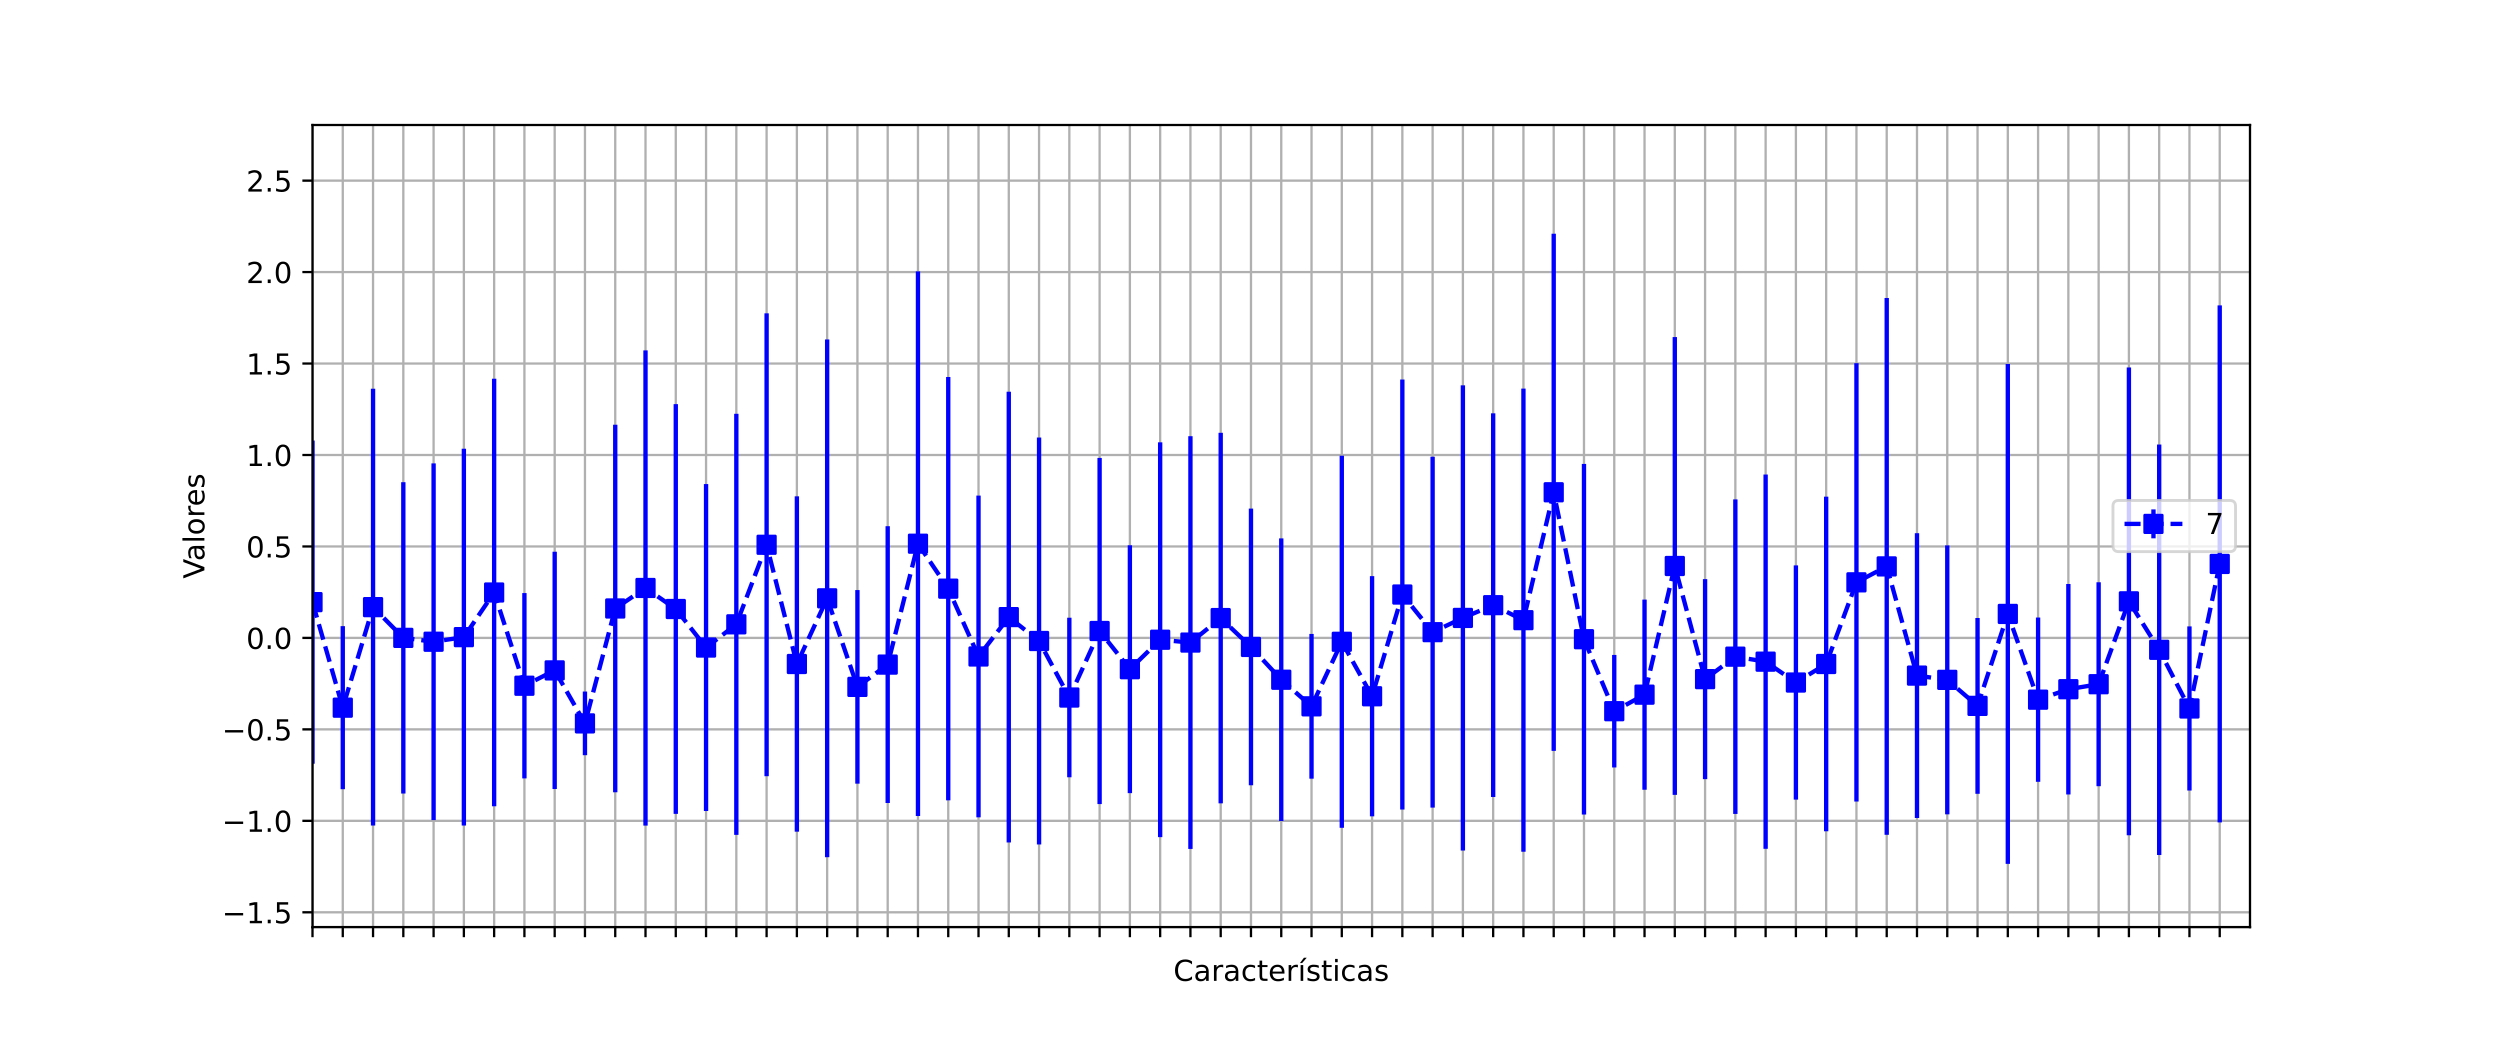 <?xml version="1.0" encoding="utf-8" standalone="no"?>
<!DOCTYPE svg PUBLIC "-//W3C//DTD SVG 1.1//EN"
  "http://www.w3.org/Graphics/SVG/1.1/DTD/svg11.dtd">
<!-- Created with matplotlib (https://matplotlib.org/) -->
<svg height="360pt" version="1.1" viewBox="0 0 864 360" width="864pt" xmlns="http://www.w3.org/2000/svg" xmlns:xlink="http://www.w3.org/1999/xlink">
 <defs>
  <style type="text/css">*{stroke-linecap:butt;stroke-linejoin:round;}</style>
 </defs>
 <g id="figure_1">
  <g id="patch_1">
   <path d="M 0 360 
L 864 360 
L 864 0 
L 0 0 
z
" style="fill:#ffffff;"/>
  </g>
  <g id="axes_1">
   <g id="patch_2">
    <path d="M 108 320.4 
L 777.6 320.4 
L 777.6 43.2 
L 108 43.2 
z
" style="fill:#ffffff;"/>
   </g>
   <g id="matplotlib.axis_1">
    <g id="xtick_1">
     <g id="line2d_1">
      <path clip-path="url(#p0adcf95b8e)" d="M 108 320.4 
L 108 43.2 
" style="fill:none;stroke:#b0b0b0;stroke-linecap:square;stroke-width:0.8;"/>
     </g>
     <g id="line2d_2">
      <defs>
       <path d="M 0 0 
L 0 3.5 
" id="mc619813872" style="stroke:#000000;stroke-width:0.8;"/>
      </defs>
      <g>
       <use style="stroke:#000000;stroke-width:0.8;" x="108" xlink:href="#mc619813872" y="320.4"/>
      </g>
     </g>
    </g>
    <g id="xtick_2">
     <g id="line2d_3">
      <path clip-path="url(#p0adcf95b8e)" d="M 118.463 320.4 
L 118.463 43.2 
" style="fill:none;stroke:#b0b0b0;stroke-linecap:square;stroke-width:0.8;"/>
     </g>
     <g id="line2d_4">
      <g>
       <use style="stroke:#000000;stroke-width:0.8;" x="118.463" xlink:href="#mc619813872" y="320.4"/>
      </g>
     </g>
    </g>
    <g id="xtick_3">
     <g id="line2d_5">
      <path clip-path="url(#p0adcf95b8e)" d="M 128.925 320.4 
L 128.925 43.2 
" style="fill:none;stroke:#b0b0b0;stroke-linecap:square;stroke-width:0.8;"/>
     </g>
     <g id="line2d_6">
      <g>
       <use style="stroke:#000000;stroke-width:0.8;" x="128.925" xlink:href="#mc619813872" y="320.4"/>
      </g>
     </g>
    </g>
    <g id="xtick_4">
     <g id="line2d_7">
      <path clip-path="url(#p0adcf95b8e)" d="M 139.387 320.4 
L 139.387 43.2 
" style="fill:none;stroke:#b0b0b0;stroke-linecap:square;stroke-width:0.8;"/>
     </g>
     <g id="line2d_8">
      <g>
       <use style="stroke:#000000;stroke-width:0.8;" x="139.387" xlink:href="#mc619813872" y="320.4"/>
      </g>
     </g>
    </g>
    <g id="xtick_5">
     <g id="line2d_9">
      <path clip-path="url(#p0adcf95b8e)" d="M 149.85 320.4 
L 149.85 43.2 
" style="fill:none;stroke:#b0b0b0;stroke-linecap:square;stroke-width:0.8;"/>
     </g>
     <g id="line2d_10">
      <g>
       <use style="stroke:#000000;stroke-width:0.8;" x="149.85" xlink:href="#mc619813872" y="320.4"/>
      </g>
     </g>
    </g>
    <g id="xtick_6">
     <g id="line2d_11">
      <path clip-path="url(#p0adcf95b8e)" d="M 160.312 320.4 
L 160.312 43.2 
" style="fill:none;stroke:#b0b0b0;stroke-linecap:square;stroke-width:0.8;"/>
     </g>
     <g id="line2d_12">
      <g>
       <use style="stroke:#000000;stroke-width:0.8;" x="160.312" xlink:href="#mc619813872" y="320.4"/>
      </g>
     </g>
    </g>
    <g id="xtick_7">
     <g id="line2d_13">
      <path clip-path="url(#p0adcf95b8e)" d="M 170.775 320.4 
L 170.775 43.2 
" style="fill:none;stroke:#b0b0b0;stroke-linecap:square;stroke-width:0.8;"/>
     </g>
     <g id="line2d_14">
      <g>
       <use style="stroke:#000000;stroke-width:0.8;" x="170.775" xlink:href="#mc619813872" y="320.4"/>
      </g>
     </g>
    </g>
    <g id="xtick_8">
     <g id="line2d_15">
      <path clip-path="url(#p0adcf95b8e)" d="M 181.238 320.4 
L 181.238 43.2 
" style="fill:none;stroke:#b0b0b0;stroke-linecap:square;stroke-width:0.8;"/>
     </g>
     <g id="line2d_16">
      <g>
       <use style="stroke:#000000;stroke-width:0.8;" x="181.238" xlink:href="#mc619813872" y="320.4"/>
      </g>
     </g>
    </g>
    <g id="xtick_9">
     <g id="line2d_17">
      <path clip-path="url(#p0adcf95b8e)" d="M 191.7 320.4 
L 191.7 43.2 
" style="fill:none;stroke:#b0b0b0;stroke-linecap:square;stroke-width:0.8;"/>
     </g>
     <g id="line2d_18">
      <g>
       <use style="stroke:#000000;stroke-width:0.8;" x="191.7" xlink:href="#mc619813872" y="320.4"/>
      </g>
     </g>
    </g>
    <g id="xtick_10">
     <g id="line2d_19">
      <path clip-path="url(#p0adcf95b8e)" d="M 202.162 320.4 
L 202.162 43.2 
" style="fill:none;stroke:#b0b0b0;stroke-linecap:square;stroke-width:0.8;"/>
     </g>
     <g id="line2d_20">
      <g>
       <use style="stroke:#000000;stroke-width:0.8;" x="202.162" xlink:href="#mc619813872" y="320.4"/>
      </g>
     </g>
    </g>
    <g id="xtick_11">
     <g id="line2d_21">
      <path clip-path="url(#p0adcf95b8e)" d="M 212.625 320.4 
L 212.625 43.2 
" style="fill:none;stroke:#b0b0b0;stroke-linecap:square;stroke-width:0.8;"/>
     </g>
     <g id="line2d_22">
      <g>
       <use style="stroke:#000000;stroke-width:0.8;" x="212.625" xlink:href="#mc619813872" y="320.4"/>
      </g>
     </g>
    </g>
    <g id="xtick_12">
     <g id="line2d_23">
      <path clip-path="url(#p0adcf95b8e)" d="M 223.088 320.4 
L 223.088 43.2 
" style="fill:none;stroke:#b0b0b0;stroke-linecap:square;stroke-width:0.8;"/>
     </g>
     <g id="line2d_24">
      <g>
       <use style="stroke:#000000;stroke-width:0.8;" x="223.088" xlink:href="#mc619813872" y="320.4"/>
      </g>
     </g>
    </g>
    <g id="xtick_13">
     <g id="line2d_25">
      <path clip-path="url(#p0adcf95b8e)" d="M 233.55 320.4 
L 233.55 43.2 
" style="fill:none;stroke:#b0b0b0;stroke-linecap:square;stroke-width:0.8;"/>
     </g>
     <g id="line2d_26">
      <g>
       <use style="stroke:#000000;stroke-width:0.8;" x="233.55" xlink:href="#mc619813872" y="320.4"/>
      </g>
     </g>
    </g>
    <g id="xtick_14">
     <g id="line2d_27">
      <path clip-path="url(#p0adcf95b8e)" d="M 244.012 320.4 
L 244.012 43.2 
" style="fill:none;stroke:#b0b0b0;stroke-linecap:square;stroke-width:0.8;"/>
     </g>
     <g id="line2d_28">
      <g>
       <use style="stroke:#000000;stroke-width:0.8;" x="244.012" xlink:href="#mc619813872" y="320.4"/>
      </g>
     </g>
    </g>
    <g id="xtick_15">
     <g id="line2d_29">
      <path clip-path="url(#p0adcf95b8e)" d="M 254.475 320.4 
L 254.475 43.2 
" style="fill:none;stroke:#b0b0b0;stroke-linecap:square;stroke-width:0.8;"/>
     </g>
     <g id="line2d_30">
      <g>
       <use style="stroke:#000000;stroke-width:0.8;" x="254.475" xlink:href="#mc619813872" y="320.4"/>
      </g>
     </g>
    </g>
    <g id="xtick_16">
     <g id="line2d_31">
      <path clip-path="url(#p0adcf95b8e)" d="M 264.938 320.4 
L 264.938 43.2 
" style="fill:none;stroke:#b0b0b0;stroke-linecap:square;stroke-width:0.8;"/>
     </g>
     <g id="line2d_32">
      <g>
       <use style="stroke:#000000;stroke-width:0.8;" x="264.938" xlink:href="#mc619813872" y="320.4"/>
      </g>
     </g>
    </g>
    <g id="xtick_17">
     <g id="line2d_33">
      <path clip-path="url(#p0adcf95b8e)" d="M 275.4 320.4 
L 275.4 43.2 
" style="fill:none;stroke:#b0b0b0;stroke-linecap:square;stroke-width:0.8;"/>
     </g>
     <g id="line2d_34">
      <g>
       <use style="stroke:#000000;stroke-width:0.8;" x="275.4" xlink:href="#mc619813872" y="320.4"/>
      </g>
     </g>
    </g>
    <g id="xtick_18">
     <g id="line2d_35">
      <path clip-path="url(#p0adcf95b8e)" d="M 285.863 320.4 
L 285.863 43.2 
" style="fill:none;stroke:#b0b0b0;stroke-linecap:square;stroke-width:0.8;"/>
     </g>
     <g id="line2d_36">
      <g>
       <use style="stroke:#000000;stroke-width:0.8;" x="285.863" xlink:href="#mc619813872" y="320.4"/>
      </g>
     </g>
    </g>
    <g id="xtick_19">
     <g id="line2d_37">
      <path clip-path="url(#p0adcf95b8e)" d="M 296.325 320.4 
L 296.325 43.2 
" style="fill:none;stroke:#b0b0b0;stroke-linecap:square;stroke-width:0.8;"/>
     </g>
     <g id="line2d_38">
      <g>
       <use style="stroke:#000000;stroke-width:0.8;" x="296.325" xlink:href="#mc619813872" y="320.4"/>
      </g>
     </g>
    </g>
    <g id="xtick_20">
     <g id="line2d_39">
      <path clip-path="url(#p0adcf95b8e)" d="M 306.788 320.4 
L 306.788 43.2 
" style="fill:none;stroke:#b0b0b0;stroke-linecap:square;stroke-width:0.8;"/>
     </g>
     <g id="line2d_40">
      <g>
       <use style="stroke:#000000;stroke-width:0.8;" x="306.788" xlink:href="#mc619813872" y="320.4"/>
      </g>
     </g>
    </g>
    <g id="xtick_21">
     <g id="line2d_41">
      <path clip-path="url(#p0adcf95b8e)" d="M 317.25 320.4 
L 317.25 43.2 
" style="fill:none;stroke:#b0b0b0;stroke-linecap:square;stroke-width:0.8;"/>
     </g>
     <g id="line2d_42">
      <g>
       <use style="stroke:#000000;stroke-width:0.8;" x="317.25" xlink:href="#mc619813872" y="320.4"/>
      </g>
     </g>
    </g>
    <g id="xtick_22">
     <g id="line2d_43">
      <path clip-path="url(#p0adcf95b8e)" d="M 327.712 320.4 
L 327.712 43.2 
" style="fill:none;stroke:#b0b0b0;stroke-linecap:square;stroke-width:0.8;"/>
     </g>
     <g id="line2d_44">
      <g>
       <use style="stroke:#000000;stroke-width:0.8;" x="327.712" xlink:href="#mc619813872" y="320.4"/>
      </g>
     </g>
    </g>
    <g id="xtick_23">
     <g id="line2d_45">
      <path clip-path="url(#p0adcf95b8e)" d="M 338.175 320.4 
L 338.175 43.2 
" style="fill:none;stroke:#b0b0b0;stroke-linecap:square;stroke-width:0.8;"/>
     </g>
     <g id="line2d_46">
      <g>
       <use style="stroke:#000000;stroke-width:0.8;" x="338.175" xlink:href="#mc619813872" y="320.4"/>
      </g>
     </g>
    </g>
    <g id="xtick_24">
     <g id="line2d_47">
      <path clip-path="url(#p0adcf95b8e)" d="M 348.637 320.4 
L 348.637 43.2 
" style="fill:none;stroke:#b0b0b0;stroke-linecap:square;stroke-width:0.8;"/>
     </g>
     <g id="line2d_48">
      <g>
       <use style="stroke:#000000;stroke-width:0.8;" x="348.637" xlink:href="#mc619813872" y="320.4"/>
      </g>
     </g>
    </g>
    <g id="xtick_25">
     <g id="line2d_49">
      <path clip-path="url(#p0adcf95b8e)" d="M 359.1 320.4 
L 359.1 43.2 
" style="fill:none;stroke:#b0b0b0;stroke-linecap:square;stroke-width:0.8;"/>
     </g>
     <g id="line2d_50">
      <g>
       <use style="stroke:#000000;stroke-width:0.8;" x="359.1" xlink:href="#mc619813872" y="320.4"/>
      </g>
     </g>
    </g>
    <g id="xtick_26">
     <g id="line2d_51">
      <path clip-path="url(#p0adcf95b8e)" d="M 369.562 320.4 
L 369.562 43.2 
" style="fill:none;stroke:#b0b0b0;stroke-linecap:square;stroke-width:0.8;"/>
     </g>
     <g id="line2d_52">
      <g>
       <use style="stroke:#000000;stroke-width:0.8;" x="369.562" xlink:href="#mc619813872" y="320.4"/>
      </g>
     </g>
    </g>
    <g id="xtick_27">
     <g id="line2d_53">
      <path clip-path="url(#p0adcf95b8e)" d="M 380.025 320.4 
L 380.025 43.2 
" style="fill:none;stroke:#b0b0b0;stroke-linecap:square;stroke-width:0.8;"/>
     </g>
     <g id="line2d_54">
      <g>
       <use style="stroke:#000000;stroke-width:0.8;" x="380.025" xlink:href="#mc619813872" y="320.4"/>
      </g>
     </g>
    </g>
    <g id="xtick_28">
     <g id="line2d_55">
      <path clip-path="url(#p0adcf95b8e)" d="M 390.488 320.4 
L 390.488 43.2 
" style="fill:none;stroke:#b0b0b0;stroke-linecap:square;stroke-width:0.8;"/>
     </g>
     <g id="line2d_56">
      <g>
       <use style="stroke:#000000;stroke-width:0.8;" x="390.488" xlink:href="#mc619813872" y="320.4"/>
      </g>
     </g>
    </g>
    <g id="xtick_29">
     <g id="line2d_57">
      <path clip-path="url(#p0adcf95b8e)" d="M 400.95 320.4 
L 400.95 43.2 
" style="fill:none;stroke:#b0b0b0;stroke-linecap:square;stroke-width:0.8;"/>
     </g>
     <g id="line2d_58">
      <g>
       <use style="stroke:#000000;stroke-width:0.8;" x="400.95" xlink:href="#mc619813872" y="320.4"/>
      </g>
     </g>
    </g>
    <g id="xtick_30">
     <g id="line2d_59">
      <path clip-path="url(#p0adcf95b8e)" d="M 411.413 320.4 
L 411.413 43.2 
" style="fill:none;stroke:#b0b0b0;stroke-linecap:square;stroke-width:0.8;"/>
     </g>
     <g id="line2d_60">
      <g>
       <use style="stroke:#000000;stroke-width:0.8;" x="411.413" xlink:href="#mc619813872" y="320.4"/>
      </g>
     </g>
    </g>
    <g id="xtick_31">
     <g id="line2d_61">
      <path clip-path="url(#p0adcf95b8e)" d="M 421.875 320.4 
L 421.875 43.2 
" style="fill:none;stroke:#b0b0b0;stroke-linecap:square;stroke-width:0.8;"/>
     </g>
     <g id="line2d_62">
      <g>
       <use style="stroke:#000000;stroke-width:0.8;" x="421.875" xlink:href="#mc619813872" y="320.4"/>
      </g>
     </g>
    </g>
    <g id="xtick_32">
     <g id="line2d_63">
      <path clip-path="url(#p0adcf95b8e)" d="M 432.337 320.4 
L 432.337 43.2 
" style="fill:none;stroke:#b0b0b0;stroke-linecap:square;stroke-width:0.8;"/>
     </g>
     <g id="line2d_64">
      <g>
       <use style="stroke:#000000;stroke-width:0.8;" x="432.337" xlink:href="#mc619813872" y="320.4"/>
      </g>
     </g>
    </g>
    <g id="xtick_33">
     <g id="line2d_65">
      <path clip-path="url(#p0adcf95b8e)" d="M 442.8 320.4 
L 442.8 43.2 
" style="fill:none;stroke:#b0b0b0;stroke-linecap:square;stroke-width:0.8;"/>
     </g>
     <g id="line2d_66">
      <g>
       <use style="stroke:#000000;stroke-width:0.8;" x="442.8" xlink:href="#mc619813872" y="320.4"/>
      </g>
     </g>
    </g>
    <g id="xtick_34">
     <g id="line2d_67">
      <path clip-path="url(#p0adcf95b8e)" d="M 453.262 320.4 
L 453.262 43.2 
" style="fill:none;stroke:#b0b0b0;stroke-linecap:square;stroke-width:0.8;"/>
     </g>
     <g id="line2d_68">
      <g>
       <use style="stroke:#000000;stroke-width:0.8;" x="453.262" xlink:href="#mc619813872" y="320.4"/>
      </g>
     </g>
    </g>
    <g id="xtick_35">
     <g id="line2d_69">
      <path clip-path="url(#p0adcf95b8e)" d="M 463.725 320.4 
L 463.725 43.2 
" style="fill:none;stroke:#b0b0b0;stroke-linecap:square;stroke-width:0.8;"/>
     </g>
     <g id="line2d_70">
      <g>
       <use style="stroke:#000000;stroke-width:0.8;" x="463.725" xlink:href="#mc619813872" y="320.4"/>
      </g>
     </g>
    </g>
    <g id="xtick_36">
     <g id="line2d_71">
      <path clip-path="url(#p0adcf95b8e)" d="M 474.188 320.4 
L 474.188 43.2 
" style="fill:none;stroke:#b0b0b0;stroke-linecap:square;stroke-width:0.8;"/>
     </g>
     <g id="line2d_72">
      <g>
       <use style="stroke:#000000;stroke-width:0.8;" x="474.188" xlink:href="#mc619813872" y="320.4"/>
      </g>
     </g>
    </g>
    <g id="xtick_37">
     <g id="line2d_73">
      <path clip-path="url(#p0adcf95b8e)" d="M 484.65 320.4 
L 484.65 43.2 
" style="fill:none;stroke:#b0b0b0;stroke-linecap:square;stroke-width:0.8;"/>
     </g>
     <g id="line2d_74">
      <g>
       <use style="stroke:#000000;stroke-width:0.8;" x="484.65" xlink:href="#mc619813872" y="320.4"/>
      </g>
     </g>
    </g>
    <g id="xtick_38">
     <g id="line2d_75">
      <path clip-path="url(#p0adcf95b8e)" d="M 495.113 320.4 
L 495.113 43.2 
" style="fill:none;stroke:#b0b0b0;stroke-linecap:square;stroke-width:0.8;"/>
     </g>
     <g id="line2d_76">
      <g>
       <use style="stroke:#000000;stroke-width:0.8;" x="495.113" xlink:href="#mc619813872" y="320.4"/>
      </g>
     </g>
    </g>
    <g id="xtick_39">
     <g id="line2d_77">
      <path clip-path="url(#p0adcf95b8e)" d="M 505.575 320.4 
L 505.575 43.2 
" style="fill:none;stroke:#b0b0b0;stroke-linecap:square;stroke-width:0.8;"/>
     </g>
     <g id="line2d_78">
      <g>
       <use style="stroke:#000000;stroke-width:0.8;" x="505.575" xlink:href="#mc619813872" y="320.4"/>
      </g>
     </g>
    </g>
    <g id="xtick_40">
     <g id="line2d_79">
      <path clip-path="url(#p0adcf95b8e)" d="M 516.038 320.4 
L 516.038 43.2 
" style="fill:none;stroke:#b0b0b0;stroke-linecap:square;stroke-width:0.8;"/>
     </g>
     <g id="line2d_80">
      <g>
       <use style="stroke:#000000;stroke-width:0.8;" x="516.038" xlink:href="#mc619813872" y="320.4"/>
      </g>
     </g>
    </g>
    <g id="xtick_41">
     <g id="line2d_81">
      <path clip-path="url(#p0adcf95b8e)" d="M 526.5 320.4 
L 526.5 43.2 
" style="fill:none;stroke:#b0b0b0;stroke-linecap:square;stroke-width:0.8;"/>
     </g>
     <g id="line2d_82">
      <g>
       <use style="stroke:#000000;stroke-width:0.8;" x="526.5" xlink:href="#mc619813872" y="320.4"/>
      </g>
     </g>
    </g>
    <g id="xtick_42">
     <g id="line2d_83">
      <path clip-path="url(#p0adcf95b8e)" d="M 536.962 320.4 
L 536.962 43.2 
" style="fill:none;stroke:#b0b0b0;stroke-linecap:square;stroke-width:0.8;"/>
     </g>
     <g id="line2d_84">
      <g>
       <use style="stroke:#000000;stroke-width:0.8;" x="536.962" xlink:href="#mc619813872" y="320.4"/>
      </g>
     </g>
    </g>
    <g id="xtick_43">
     <g id="line2d_85">
      <path clip-path="url(#p0adcf95b8e)" d="M 547.425 320.4 
L 547.425 43.2 
" style="fill:none;stroke:#b0b0b0;stroke-linecap:square;stroke-width:0.8;"/>
     </g>
     <g id="line2d_86">
      <g>
       <use style="stroke:#000000;stroke-width:0.8;" x="547.425" xlink:href="#mc619813872" y="320.4"/>
      </g>
     </g>
    </g>
    <g id="xtick_44">
     <g id="line2d_87">
      <path clip-path="url(#p0adcf95b8e)" d="M 557.888 320.4 
L 557.888 43.2 
" style="fill:none;stroke:#b0b0b0;stroke-linecap:square;stroke-width:0.8;"/>
     </g>
     <g id="line2d_88">
      <g>
       <use style="stroke:#000000;stroke-width:0.8;" x="557.888" xlink:href="#mc619813872" y="320.4"/>
      </g>
     </g>
    </g>
    <g id="xtick_45">
     <g id="line2d_89">
      <path clip-path="url(#p0adcf95b8e)" d="M 568.35 320.4 
L 568.35 43.2 
" style="fill:none;stroke:#b0b0b0;stroke-linecap:square;stroke-width:0.8;"/>
     </g>
     <g id="line2d_90">
      <g>
       <use style="stroke:#000000;stroke-width:0.8;" x="568.35" xlink:href="#mc619813872" y="320.4"/>
      </g>
     </g>
    </g>
    <g id="xtick_46">
     <g id="line2d_91">
      <path clip-path="url(#p0adcf95b8e)" d="M 578.812 320.4 
L 578.812 43.2 
" style="fill:none;stroke:#b0b0b0;stroke-linecap:square;stroke-width:0.8;"/>
     </g>
     <g id="line2d_92">
      <g>
       <use style="stroke:#000000;stroke-width:0.8;" x="578.812" xlink:href="#mc619813872" y="320.4"/>
      </g>
     </g>
    </g>
    <g id="xtick_47">
     <g id="line2d_93">
      <path clip-path="url(#p0adcf95b8e)" d="M 589.275 320.4 
L 589.275 43.2 
" style="fill:none;stroke:#b0b0b0;stroke-linecap:square;stroke-width:0.8;"/>
     </g>
     <g id="line2d_94">
      <g>
       <use style="stroke:#000000;stroke-width:0.8;" x="589.275" xlink:href="#mc619813872" y="320.4"/>
      </g>
     </g>
    </g>
    <g id="xtick_48">
     <g id="line2d_95">
      <path clip-path="url(#p0adcf95b8e)" d="M 599.737 320.4 
L 599.737 43.2 
" style="fill:none;stroke:#b0b0b0;stroke-linecap:square;stroke-width:0.8;"/>
     </g>
     <g id="line2d_96">
      <g>
       <use style="stroke:#000000;stroke-width:0.8;" x="599.737" xlink:href="#mc619813872" y="320.4"/>
      </g>
     </g>
    </g>
    <g id="xtick_49">
     <g id="line2d_97">
      <path clip-path="url(#p0adcf95b8e)" d="M 610.2 320.4 
L 610.2 43.2 
" style="fill:none;stroke:#b0b0b0;stroke-linecap:square;stroke-width:0.8;"/>
     </g>
     <g id="line2d_98">
      <g>
       <use style="stroke:#000000;stroke-width:0.8;" x="610.2" xlink:href="#mc619813872" y="320.4"/>
      </g>
     </g>
    </g>
    <g id="xtick_50">
     <g id="line2d_99">
      <path clip-path="url(#p0adcf95b8e)" d="M 620.663 320.4 
L 620.663 43.2 
" style="fill:none;stroke:#b0b0b0;stroke-linecap:square;stroke-width:0.8;"/>
     </g>
     <g id="line2d_100">
      <g>
       <use style="stroke:#000000;stroke-width:0.8;" x="620.663" xlink:href="#mc619813872" y="320.4"/>
      </g>
     </g>
    </g>
    <g id="xtick_51">
     <g id="line2d_101">
      <path clip-path="url(#p0adcf95b8e)" d="M 631.125 320.4 
L 631.125 43.2 
" style="fill:none;stroke:#b0b0b0;stroke-linecap:square;stroke-width:0.8;"/>
     </g>
     <g id="line2d_102">
      <g>
       <use style="stroke:#000000;stroke-width:0.8;" x="631.125" xlink:href="#mc619813872" y="320.4"/>
      </g>
     </g>
    </g>
    <g id="xtick_52">
     <g id="line2d_103">
      <path clip-path="url(#p0adcf95b8e)" d="M 641.587 320.4 
L 641.587 43.2 
" style="fill:none;stroke:#b0b0b0;stroke-linecap:square;stroke-width:0.8;"/>
     </g>
     <g id="line2d_104">
      <g>
       <use style="stroke:#000000;stroke-width:0.8;" x="641.587" xlink:href="#mc619813872" y="320.4"/>
      </g>
     </g>
    </g>
    <g id="xtick_53">
     <g id="line2d_105">
      <path clip-path="url(#p0adcf95b8e)" d="M 652.05 320.4 
L 652.05 43.2 
" style="fill:none;stroke:#b0b0b0;stroke-linecap:square;stroke-width:0.8;"/>
     </g>
     <g id="line2d_106">
      <g>
       <use style="stroke:#000000;stroke-width:0.8;" x="652.05" xlink:href="#mc619813872" y="320.4"/>
      </g>
     </g>
    </g>
    <g id="xtick_54">
     <g id="line2d_107">
      <path clip-path="url(#p0adcf95b8e)" d="M 662.513 320.4 
L 662.513 43.2 
" style="fill:none;stroke:#b0b0b0;stroke-linecap:square;stroke-width:0.8;"/>
     </g>
     <g id="line2d_108">
      <g>
       <use style="stroke:#000000;stroke-width:0.8;" x="662.513" xlink:href="#mc619813872" y="320.4"/>
      </g>
     </g>
    </g>
    <g id="xtick_55">
     <g id="line2d_109">
      <path clip-path="url(#p0adcf95b8e)" d="M 672.975 320.4 
L 672.975 43.2 
" style="fill:none;stroke:#b0b0b0;stroke-linecap:square;stroke-width:0.8;"/>
     </g>
     <g id="line2d_110">
      <g>
       <use style="stroke:#000000;stroke-width:0.8;" x="672.975" xlink:href="#mc619813872" y="320.4"/>
      </g>
     </g>
    </g>
    <g id="xtick_56">
     <g id="line2d_111">
      <path clip-path="url(#p0adcf95b8e)" d="M 683.438 320.4 
L 683.438 43.2 
" style="fill:none;stroke:#b0b0b0;stroke-linecap:square;stroke-width:0.8;"/>
     </g>
     <g id="line2d_112">
      <g>
       <use style="stroke:#000000;stroke-width:0.8;" x="683.438" xlink:href="#mc619813872" y="320.4"/>
      </g>
     </g>
    </g>
    <g id="xtick_57">
     <g id="line2d_113">
      <path clip-path="url(#p0adcf95b8e)" d="M 693.9 320.4 
L 693.9 43.2 
" style="fill:none;stroke:#b0b0b0;stroke-linecap:square;stroke-width:0.8;"/>
     </g>
     <g id="line2d_114">
      <g>
       <use style="stroke:#000000;stroke-width:0.8;" x="693.9" xlink:href="#mc619813872" y="320.4"/>
      </g>
     </g>
    </g>
    <g id="xtick_58">
     <g id="line2d_115">
      <path clip-path="url(#p0adcf95b8e)" d="M 704.362 320.4 
L 704.362 43.2 
" style="fill:none;stroke:#b0b0b0;stroke-linecap:square;stroke-width:0.8;"/>
     </g>
     <g id="line2d_116">
      <g>
       <use style="stroke:#000000;stroke-width:0.8;" x="704.362" xlink:href="#mc619813872" y="320.4"/>
      </g>
     </g>
    </g>
    <g id="xtick_59">
     <g id="line2d_117">
      <path clip-path="url(#p0adcf95b8e)" d="M 714.825 320.4 
L 714.825 43.2 
" style="fill:none;stroke:#b0b0b0;stroke-linecap:square;stroke-width:0.8;"/>
     </g>
     <g id="line2d_118">
      <g>
       <use style="stroke:#000000;stroke-width:0.8;" x="714.825" xlink:href="#mc619813872" y="320.4"/>
      </g>
     </g>
    </g>
    <g id="xtick_60">
     <g id="line2d_119">
      <path clip-path="url(#p0adcf95b8e)" d="M 725.288 320.4 
L 725.288 43.2 
" style="fill:none;stroke:#b0b0b0;stroke-linecap:square;stroke-width:0.8;"/>
     </g>
     <g id="line2d_120">
      <g>
       <use style="stroke:#000000;stroke-width:0.8;" x="725.288" xlink:href="#mc619813872" y="320.4"/>
      </g>
     </g>
    </g>
    <g id="xtick_61">
     <g id="line2d_121">
      <path clip-path="url(#p0adcf95b8e)" d="M 735.75 320.4 
L 735.75 43.2 
" style="fill:none;stroke:#b0b0b0;stroke-linecap:square;stroke-width:0.8;"/>
     </g>
     <g id="line2d_122">
      <g>
       <use style="stroke:#000000;stroke-width:0.8;" x="735.75" xlink:href="#mc619813872" y="320.4"/>
      </g>
     </g>
    </g>
    <g id="xtick_62">
     <g id="line2d_123">
      <path clip-path="url(#p0adcf95b8e)" d="M 746.212 320.4 
L 746.212 43.2 
" style="fill:none;stroke:#b0b0b0;stroke-linecap:square;stroke-width:0.8;"/>
     </g>
     <g id="line2d_124">
      <g>
       <use style="stroke:#000000;stroke-width:0.8;" x="746.212" xlink:href="#mc619813872" y="320.4"/>
      </g>
     </g>
    </g>
    <g id="xtick_63">
     <g id="line2d_125">
      <path clip-path="url(#p0adcf95b8e)" d="M 756.675 320.4 
L 756.675 43.2 
" style="fill:none;stroke:#b0b0b0;stroke-linecap:square;stroke-width:0.8;"/>
     </g>
     <g id="line2d_126">
      <g>
       <use style="stroke:#000000;stroke-width:0.8;" x="756.675" xlink:href="#mc619813872" y="320.4"/>
      </g>
     </g>
    </g>
    <g id="xtick_64">
     <g id="line2d_127">
      <path clip-path="url(#p0adcf95b8e)" d="M 767.138 320.4 
L 767.138 43.2 
" style="fill:none;stroke:#b0b0b0;stroke-linecap:square;stroke-width:0.8;"/>
     </g>
     <g id="line2d_128">
      <g>
       <use style="stroke:#000000;stroke-width:0.8;" x="767.138" xlink:href="#mc619813872" y="320.4"/>
      </g>
     </g>
    </g>
    <g id="text_1">
     <!-- Características -->
     <g transform="translate(405.523 338.998)scale(0.1 -0.1)">
      <defs>
       <path d="M 64.406 67.281 
L 64.406 56.891 
Q 59.422 61.531 53.781 63.812 
Q 48.141 66.109 41.797 66.109 
Q 29.297 66.109 22.656 58.469 
Q 16.016 50.828 16.016 36.375 
Q 16.016 21.969 22.656 14.328 
Q 29.297 6.688 41.797 6.688 
Q 48.141 6.688 53.781 8.984 
Q 59.422 11.281 64.406 15.922 
L 64.406 5.609 
Q 59.234 2.094 53.438 0.328 
Q 47.656 -1.422 41.219 -1.422 
Q 24.656 -1.422 15.125 8.703 
Q 5.609 18.844 5.609 36.375 
Q 5.609 53.953 15.125 64.078 
Q 24.656 74.219 41.219 74.219 
Q 47.75 74.219 53.531 72.484 
Q 59.328 70.75 64.406 67.281 
z
" id="DejaVuSans-67"/>
       <path d="M 34.281 27.484 
Q 23.391 27.484 19.188 25 
Q 14.984 22.516 14.984 16.5 
Q 14.984 11.719 18.141 8.906 
Q 21.297 6.109 26.703 6.109 
Q 34.188 6.109 38.703 11.406 
Q 43.219 16.703 43.219 25.484 
L 43.219 27.484 
z
M 52.203 31.203 
L 52.203 0 
L 43.219 0 
L 43.219 8.297 
Q 40.141 3.328 35.547 0.953 
Q 30.953 -1.422 24.312 -1.422 
Q 15.922 -1.422 10.953 3.297 
Q 6 8.016 6 15.922 
Q 6 25.141 12.172 29.828 
Q 18.359 34.516 30.609 34.516 
L 43.219 34.516 
L 43.219 35.406 
Q 43.219 41.609 39.141 45 
Q 35.062 48.391 27.688 48.391 
Q 23 48.391 18.547 47.266 
Q 14.109 46.141 10.016 43.891 
L 10.016 52.203 
Q 14.938 54.109 19.578 55.047 
Q 24.219 56 28.609 56 
Q 40.484 56 46.344 49.844 
Q 52.203 43.703 52.203 31.203 
z
" id="DejaVuSans-97"/>
       <path d="M 41.109 46.297 
Q 39.594 47.172 37.812 47.578 
Q 36.031 48 33.891 48 
Q 26.266 48 22.188 43.047 
Q 18.109 38.094 18.109 28.812 
L 18.109 0 
L 9.078 0 
L 9.078 54.688 
L 18.109 54.688 
L 18.109 46.188 
Q 20.953 51.172 25.484 53.578 
Q 30.031 56 36.531 56 
Q 37.453 56 38.578 55.875 
Q 39.703 55.766 41.062 55.516 
z
" id="DejaVuSans-114"/>
       <path d="M 48.781 52.594 
L 48.781 44.188 
Q 44.969 46.297 41.141 47.344 
Q 37.312 48.391 33.406 48.391 
Q 24.656 48.391 19.812 42.844 
Q 14.984 37.312 14.984 27.297 
Q 14.984 17.281 19.812 11.734 
Q 24.656 6.203 33.406 6.203 
Q 37.312 6.203 41.141 7.25 
Q 44.969 8.297 48.781 10.406 
L 48.781 2.094 
Q 45.016 0.344 40.984 -0.531 
Q 36.969 -1.422 32.422 -1.422 
Q 20.062 -1.422 12.781 6.344 
Q 5.516 14.109 5.516 27.297 
Q 5.516 40.672 12.859 48.328 
Q 20.219 56 33.016 56 
Q 37.156 56 41.109 55.141 
Q 45.062 54.297 48.781 52.594 
z
" id="DejaVuSans-99"/>
       <path d="M 18.312 70.219 
L 18.312 54.688 
L 36.812 54.688 
L 36.812 47.703 
L 18.312 47.703 
L 18.312 18.016 
Q 18.312 11.328 20.141 9.422 
Q 21.969 7.516 27.594 7.516 
L 36.812 7.516 
L 36.812 0 
L 27.594 0 
Q 17.188 0 13.234 3.875 
Q 9.281 7.766 9.281 18.016 
L 9.281 47.703 
L 2.688 47.703 
L 2.688 54.688 
L 9.281 54.688 
L 9.281 70.219 
z
" id="DejaVuSans-116"/>
       <path d="M 56.203 29.594 
L 56.203 25.203 
L 14.891 25.203 
Q 15.484 15.922 20.484 11.062 
Q 25.484 6.203 34.422 6.203 
Q 39.594 6.203 44.453 7.469 
Q 49.312 8.734 54.109 11.281 
L 54.109 2.781 
Q 49.266 0.734 44.188 -0.344 
Q 39.109 -1.422 33.891 -1.422 
Q 20.797 -1.422 13.156 6.188 
Q 5.516 13.812 5.516 26.812 
Q 5.516 40.234 12.766 48.109 
Q 20.016 56 32.328 56 
Q 43.359 56 49.781 48.891 
Q 56.203 41.797 56.203 29.594 
z
M 47.219 32.234 
Q 47.125 39.594 43.094 43.984 
Q 39.062 48.391 32.422 48.391 
Q 24.906 48.391 20.391 44.141 
Q 15.875 39.891 15.188 32.172 
z
" id="DejaVuSans-101"/>
       <path d="M 20.703 79.984 
L 30.422 79.984 
L 14.5 61.625 
L 7.031 61.625 
z
M 9.422 54.688 
L 18.406 54.688 
L 18.406 0 
L 9.422 0 
z
M 13.922 56 
z
" id="DejaVuSans-237"/>
       <path d="M 44.281 53.078 
L 44.281 44.578 
Q 40.484 46.531 36.375 47.5 
Q 32.281 48.484 27.875 48.484 
Q 21.188 48.484 17.844 46.438 
Q 14.5 44.391 14.5 40.281 
Q 14.5 37.156 16.891 35.375 
Q 19.281 33.594 26.516 31.984 
L 29.594 31.297 
Q 39.156 29.25 43.188 25.516 
Q 47.219 21.781 47.219 15.094 
Q 47.219 7.469 41.188 3.016 
Q 35.156 -1.422 24.609 -1.422 
Q 20.219 -1.422 15.453 -0.562 
Q 10.688 0.297 5.422 2 
L 5.422 11.281 
Q 10.406 8.688 15.234 7.391 
Q 20.062 6.109 24.812 6.109 
Q 31.156 6.109 34.562 8.281 
Q 37.984 10.453 37.984 14.406 
Q 37.984 18.062 35.516 20.016 
Q 33.062 21.969 24.703 23.781 
L 21.578 24.516 
Q 13.234 26.266 9.516 29.906 
Q 5.812 33.547 5.812 39.891 
Q 5.812 47.609 11.281 51.797 
Q 16.75 56 26.812 56 
Q 31.781 56 36.172 55.266 
Q 40.578 54.547 44.281 53.078 
z
" id="DejaVuSans-115"/>
       <path d="M 9.422 54.688 
L 18.406 54.688 
L 18.406 0 
L 9.422 0 
z
M 9.422 75.984 
L 18.406 75.984 
L 18.406 64.594 
L 9.422 64.594 
z
" id="DejaVuSans-105"/>
      </defs>
      <use xlink:href="#DejaVuSans-67"/>
      <use x="69.824" xlink:href="#DejaVuSans-97"/>
      <use x="131.104" xlink:href="#DejaVuSans-114"/>
      <use x="172.217" xlink:href="#DejaVuSans-97"/>
      <use x="233.496" xlink:href="#DejaVuSans-99"/>
      <use x="288.477" xlink:href="#DejaVuSans-116"/>
      <use x="327.686" xlink:href="#DejaVuSans-101"/>
      <use x="389.209" xlink:href="#DejaVuSans-114"/>
      <use x="430.322" xlink:href="#DejaVuSans-237"/>
      <use x="458.105" xlink:href="#DejaVuSans-115"/>
      <use x="510.205" xlink:href="#DejaVuSans-116"/>
      <use x="549.414" xlink:href="#DejaVuSans-105"/>
      <use x="577.197" xlink:href="#DejaVuSans-99"/>
      <use x="632.178" xlink:href="#DejaVuSans-97"/>
      <use x="693.457" xlink:href="#DejaVuSans-115"/>
     </g>
    </g>
   </g>
   <g id="matplotlib.axis_2">
    <g id="ytick_1">
     <g id="line2d_129">
      <path clip-path="url(#p0adcf95b8e)" d="M 108 315.289 
L 777.6 315.289 
" style="fill:none;stroke:#b0b0b0;stroke-linecap:square;stroke-width:0.8;"/>
     </g>
     <g id="line2d_130">
      <defs>
       <path d="M 0 0 
L -3.5 0 
" id="mb4f9c69613" style="stroke:#000000;stroke-width:0.8;"/>
      </defs>
      <g>
       <use style="stroke:#000000;stroke-width:0.8;" x="108" xlink:href="#mb4f9c69613" y="315.289"/>
      </g>
     </g>
     <g id="text_2">
      <!-- −1.5 -->
      <g transform="translate(76.717 319.088)scale(0.1 -0.1)">
       <defs>
        <path d="M 10.594 35.5 
L 73.188 35.5 
L 73.188 27.203 
L 10.594 27.203 
z
" id="DejaVuSans-8722"/>
        <path d="M 12.406 8.297 
L 28.516 8.297 
L 28.516 63.922 
L 10.984 60.406 
L 10.984 69.391 
L 28.422 72.906 
L 38.281 72.906 
L 38.281 8.297 
L 54.391 8.297 
L 54.391 0 
L 12.406 0 
z
" id="DejaVuSans-49"/>
        <path d="M 10.688 12.406 
L 21 12.406 
L 21 0 
L 10.688 0 
z
" id="DejaVuSans-46"/>
        <path d="M 10.797 72.906 
L 49.516 72.906 
L 49.516 64.594 
L 19.828 64.594 
L 19.828 46.734 
Q 21.969 47.469 24.109 47.828 
Q 26.266 48.188 28.422 48.188 
Q 40.625 48.188 47.75 41.5 
Q 54.891 34.812 54.891 23.391 
Q 54.891 11.625 47.562 5.094 
Q 40.234 -1.422 26.906 -1.422 
Q 22.312 -1.422 17.547 -0.641 
Q 12.797 0.141 7.719 1.703 
L 7.719 11.625 
Q 12.109 9.234 16.797 8.062 
Q 21.484 6.891 26.703 6.891 
Q 35.156 6.891 40.078 11.328 
Q 45.016 15.766 45.016 23.391 
Q 45.016 31 40.078 35.438 
Q 35.156 39.891 26.703 39.891 
Q 22.75 39.891 18.812 39.016 
Q 14.891 38.141 10.797 36.281 
z
" id="DejaVuSans-53"/>
       </defs>
       <use xlink:href="#DejaVuSans-8722"/>
       <use x="83.789" xlink:href="#DejaVuSans-49"/>
       <use x="147.412" xlink:href="#DejaVuSans-46"/>
       <use x="179.199" xlink:href="#DejaVuSans-53"/>
      </g>
     </g>
    </g>
    <g id="ytick_2">
     <g id="line2d_131">
      <path clip-path="url(#p0adcf95b8e)" d="M 108 283.68 
L 777.6 283.68 
" style="fill:none;stroke:#b0b0b0;stroke-linecap:square;stroke-width:0.8;"/>
     </g>
     <g id="line2d_132">
      <g>
       <use style="stroke:#000000;stroke-width:0.8;" x="108" xlink:href="#mb4f9c69613" y="283.68"/>
      </g>
     </g>
     <g id="text_3">
      <!-- −1.0 -->
      <g transform="translate(76.717 287.48)scale(0.1 -0.1)">
       <defs>
        <path d="M 31.781 66.406 
Q 24.172 66.406 20.328 58.906 
Q 16.5 51.422 16.5 36.375 
Q 16.5 21.391 20.328 13.891 
Q 24.172 6.391 31.781 6.391 
Q 39.453 6.391 43.281 13.891 
Q 47.125 21.391 47.125 36.375 
Q 47.125 51.422 43.281 58.906 
Q 39.453 66.406 31.781 66.406 
z
M 31.781 74.219 
Q 44.047 74.219 50.516 64.516 
Q 56.984 54.828 56.984 36.375 
Q 56.984 17.969 50.516 8.266 
Q 44.047 -1.422 31.781 -1.422 
Q 19.531 -1.422 13.062 8.266 
Q 6.594 17.969 6.594 36.375 
Q 6.594 54.828 13.062 64.516 
Q 19.531 74.219 31.781 74.219 
z
" id="DejaVuSans-48"/>
       </defs>
       <use xlink:href="#DejaVuSans-8722"/>
       <use x="83.789" xlink:href="#DejaVuSans-49"/>
       <use x="147.412" xlink:href="#DejaVuSans-46"/>
       <use x="179.199" xlink:href="#DejaVuSans-48"/>
      </g>
     </g>
    </g>
    <g id="ytick_3">
     <g id="line2d_133">
      <path clip-path="url(#p0adcf95b8e)" d="M 108 252.072 
L 777.6 252.072 
" style="fill:none;stroke:#b0b0b0;stroke-linecap:square;stroke-width:0.8;"/>
     </g>
     <g id="line2d_134">
      <g>
       <use style="stroke:#000000;stroke-width:0.8;" x="108" xlink:href="#mb4f9c69613" y="252.072"/>
      </g>
     </g>
     <g id="text_4">
      <!-- −0.5 -->
      <g transform="translate(76.717 255.871)scale(0.1 -0.1)">
       <use xlink:href="#DejaVuSans-8722"/>
       <use x="83.789" xlink:href="#DejaVuSans-48"/>
       <use x="147.412" xlink:href="#DejaVuSans-46"/>
       <use x="179.199" xlink:href="#DejaVuSans-53"/>
      </g>
     </g>
    </g>
    <g id="ytick_4">
     <g id="line2d_135">
      <path clip-path="url(#p0adcf95b8e)" d="M 108 220.463 
L 777.6 220.463 
" style="fill:none;stroke:#b0b0b0;stroke-linecap:square;stroke-width:0.8;"/>
     </g>
     <g id="line2d_136">
      <g>
       <use style="stroke:#000000;stroke-width:0.8;" x="108" xlink:href="#mb4f9c69613" y="220.463"/>
      </g>
     </g>
     <g id="text_5">
      <!-- 0.0 -->
      <g transform="translate(85.097 224.262)scale(0.1 -0.1)">
       <use xlink:href="#DejaVuSans-48"/>
       <use x="63.623" xlink:href="#DejaVuSans-46"/>
       <use x="95.41" xlink:href="#DejaVuSans-48"/>
      </g>
     </g>
    </g>
    <g id="ytick_5">
     <g id="line2d_137">
      <path clip-path="url(#p0adcf95b8e)" d="M 108 188.855 
L 777.6 188.855 
" style="fill:none;stroke:#b0b0b0;stroke-linecap:square;stroke-width:0.8;"/>
     </g>
     <g id="line2d_138">
      <g>
       <use style="stroke:#000000;stroke-width:0.8;" x="108" xlink:href="#mb4f9c69613" y="188.855"/>
      </g>
     </g>
     <g id="text_6">
      <!-- 0.5 -->
      <g transform="translate(85.097 192.654)scale(0.1 -0.1)">
       <use xlink:href="#DejaVuSans-48"/>
       <use x="63.623" xlink:href="#DejaVuSans-46"/>
       <use x="95.41" xlink:href="#DejaVuSans-53"/>
      </g>
     </g>
    </g>
    <g id="ytick_6">
     <g id="line2d_139">
      <path clip-path="url(#p0adcf95b8e)" d="M 108 157.246 
L 777.6 157.246 
" style="fill:none;stroke:#b0b0b0;stroke-linecap:square;stroke-width:0.8;"/>
     </g>
     <g id="line2d_140">
      <g>
       <use style="stroke:#000000;stroke-width:0.8;" x="108" xlink:href="#mb4f9c69613" y="157.246"/>
      </g>
     </g>
     <g id="text_7">
      <!-- 1.0 -->
      <g transform="translate(85.097 161.045)scale(0.1 -0.1)">
       <use xlink:href="#DejaVuSans-49"/>
       <use x="63.623" xlink:href="#DejaVuSans-46"/>
       <use x="95.41" xlink:href="#DejaVuSans-48"/>
      </g>
     </g>
    </g>
    <g id="ytick_7">
     <g id="line2d_141">
      <path clip-path="url(#p0adcf95b8e)" d="M 108 125.637 
L 777.6 125.637 
" style="fill:none;stroke:#b0b0b0;stroke-linecap:square;stroke-width:0.8;"/>
     </g>
     <g id="line2d_142">
      <g>
       <use style="stroke:#000000;stroke-width:0.8;" x="108" xlink:href="#mb4f9c69613" y="125.637"/>
      </g>
     </g>
     <g id="text_8">
      <!-- 1.5 -->
      <g transform="translate(85.097 129.437)scale(0.1 -0.1)">
       <use xlink:href="#DejaVuSans-49"/>
       <use x="63.623" xlink:href="#DejaVuSans-46"/>
       <use x="95.41" xlink:href="#DejaVuSans-53"/>
      </g>
     </g>
    </g>
    <g id="ytick_8">
     <g id="line2d_143">
      <path clip-path="url(#p0adcf95b8e)" d="M 108 94.029 
L 777.6 94.029 
" style="fill:none;stroke:#b0b0b0;stroke-linecap:square;stroke-width:0.8;"/>
     </g>
     <g id="line2d_144">
      <g>
       <use style="stroke:#000000;stroke-width:0.8;" x="108" xlink:href="#mb4f9c69613" y="94.029"/>
      </g>
     </g>
     <g id="text_9">
      <!-- 2.0 -->
      <g transform="translate(85.097 97.828)scale(0.1 -0.1)">
       <defs>
        <path d="M 19.188 8.297 
L 53.609 8.297 
L 53.609 0 
L 7.328 0 
L 7.328 8.297 
Q 12.938 14.109 22.625 23.891 
Q 32.328 33.688 34.812 36.531 
Q 39.547 41.844 41.422 45.531 
Q 43.312 49.219 43.312 52.781 
Q 43.312 58.594 39.234 62.25 
Q 35.156 65.922 28.609 65.922 
Q 23.969 65.922 18.812 64.312 
Q 13.672 62.703 7.812 59.422 
L 7.812 69.391 
Q 13.766 71.781 18.938 73 
Q 24.125 74.219 28.422 74.219 
Q 39.75 74.219 46.484 68.547 
Q 53.219 62.891 53.219 53.422 
Q 53.219 48.922 51.531 44.891 
Q 49.859 40.875 45.406 35.406 
Q 44.188 33.984 37.641 27.219 
Q 31.109 20.453 19.188 8.297 
z
" id="DejaVuSans-50"/>
       </defs>
       <use xlink:href="#DejaVuSans-50"/>
       <use x="63.623" xlink:href="#DejaVuSans-46"/>
       <use x="95.41" xlink:href="#DejaVuSans-48"/>
      </g>
     </g>
    </g>
    <g id="ytick_9">
     <g id="line2d_145">
      <path clip-path="url(#p0adcf95b8e)" d="M 108 62.42 
L 777.6 62.42 
" style="fill:none;stroke:#b0b0b0;stroke-linecap:square;stroke-width:0.8;"/>
     </g>
     <g id="line2d_146">
      <g>
       <use style="stroke:#000000;stroke-width:0.8;" x="108" xlink:href="#mb4f9c69613" y="62.42"/>
      </g>
     </g>
     <g id="text_10">
      <!-- 2.5 -->
      <g transform="translate(85.097 66.219)scale(0.1 -0.1)">
       <use xlink:href="#DejaVuSans-50"/>
       <use x="63.623" xlink:href="#DejaVuSans-46"/>
       <use x="95.41" xlink:href="#DejaVuSans-53"/>
      </g>
     </g>
    </g>
    <g id="text_11">
     <!-- Valores -->
     <g transform="translate(70.638 199.97)rotate(-90)scale(0.1 -0.1)">
      <defs>
       <path d="M 28.609 0 
L 0.781 72.906 
L 11.078 72.906 
L 34.188 11.531 
L 57.328 72.906 
L 67.578 72.906 
L 39.797 0 
z
" id="DejaVuSans-86"/>
       <path d="M 9.422 75.984 
L 18.406 75.984 
L 18.406 0 
L 9.422 0 
z
" id="DejaVuSans-108"/>
       <path d="M 30.609 48.391 
Q 23.391 48.391 19.188 42.75 
Q 14.984 37.109 14.984 27.297 
Q 14.984 17.484 19.156 11.844 
Q 23.344 6.203 30.609 6.203 
Q 37.797 6.203 41.984 11.859 
Q 46.188 17.531 46.188 27.297 
Q 46.188 37.016 41.984 42.703 
Q 37.797 48.391 30.609 48.391 
z
M 30.609 56 
Q 42.328 56 49.016 48.375 
Q 55.719 40.766 55.719 27.297 
Q 55.719 13.875 49.016 6.219 
Q 42.328 -1.422 30.609 -1.422 
Q 18.844 -1.422 12.172 6.219 
Q 5.516 13.875 5.516 27.297 
Q 5.516 40.766 12.172 48.375 
Q 18.844 56 30.609 56 
z
" id="DejaVuSans-111"/>
      </defs>
      <use xlink:href="#DejaVuSans-86"/>
      <use x="60.658" xlink:href="#DejaVuSans-97"/>
      <use x="121.938" xlink:href="#DejaVuSans-108"/>
      <use x="149.721" xlink:href="#DejaVuSans-111"/>
      <use x="210.902" xlink:href="#DejaVuSans-114"/>
      <use x="249.766" xlink:href="#DejaVuSans-101"/>
      <use x="311.289" xlink:href="#DejaVuSans-115"/>
     </g>
    </g>
   </g>
   <g id="LineCollection_1">
    <path clip-path="url(#p0adcf95b8e)" d="M 108 263.944 
L 108 152.249 
" style="fill:none;stroke:#0000ff;stroke-width:1.5;"/>
    <path clip-path="url(#p0adcf95b8e)" d="M 118.463 272.754 
L 118.463 216.399 
" style="fill:none;stroke:#0000ff;stroke-width:1.5;"/>
    <path clip-path="url(#p0adcf95b8e)" d="M 128.925 285.302 
L 128.925 134.353 
" style="fill:none;stroke:#0000ff;stroke-width:1.5;"/>
    <path clip-path="url(#p0adcf95b8e)" d="M 139.387 274.253 
L 139.387 166.639 
" style="fill:none;stroke:#0000ff;stroke-width:1.5;"/>
    <path clip-path="url(#p0adcf95b8e)" d="M 149.85 283.411 
L 149.85 160.144 
" style="fill:none;stroke:#0000ff;stroke-width:1.5;"/>
    <path clip-path="url(#p0adcf95b8e)" d="M 160.312 285.312 
L 160.312 155.076 
" style="fill:none;stroke:#0000ff;stroke-width:1.5;"/>
    <path clip-path="url(#p0adcf95b8e)" d="M 170.775 278.655 
L 170.775 130.884 
" style="fill:none;stroke:#0000ff;stroke-width:1.5;"/>
    <path clip-path="url(#p0adcf95b8e)" d="M 181.238 269.023 
L 181.238 204.955 
" style="fill:none;stroke:#0000ff;stroke-width:1.5;"/>
    <path clip-path="url(#p0adcf95b8e)" d="M 191.7 272.688 
L 191.7 190.677 
" style="fill:none;stroke:#0000ff;stroke-width:1.5;"/>
    <path clip-path="url(#p0adcf95b8e)" d="M 202.162 261.002 
L 202.162 238.999 
" style="fill:none;stroke:#0000ff;stroke-width:1.5;"/>
    <path clip-path="url(#p0adcf95b8e)" d="M 212.625 273.799 
L 212.625 146.789 
" style="fill:none;stroke:#0000ff;stroke-width:1.5;"/>
    <path clip-path="url(#p0adcf95b8e)" d="M 223.088 285.318 
L 223.088 121.087 
" style="fill:none;stroke:#0000ff;stroke-width:1.5;"/>
    <path clip-path="url(#p0adcf95b8e)" d="M 233.55 281.266 
L 233.55 139.669 
" style="fill:none;stroke:#0000ff;stroke-width:1.5;"/>
    <path clip-path="url(#p0adcf95b8e)" d="M 244.012 280.287 
L 244.012 167.298 
" style="fill:none;stroke:#0000ff;stroke-width:1.5;"/>
    <path clip-path="url(#p0adcf95b8e)" d="M 254.475 288.53 
L 254.475 143.002 
" style="fill:none;stroke:#0000ff;stroke-width:1.5;"/>
    <path clip-path="url(#p0adcf95b8e)" d="M 264.938 268.258 
L 264.938 108.289 
" style="fill:none;stroke:#0000ff;stroke-width:1.5;"/>
    <path clip-path="url(#p0adcf95b8e)" d="M 275.4 287.417 
L 275.4 171.533 
" style="fill:none;stroke:#0000ff;stroke-width:1.5;"/>
    <path clip-path="url(#p0adcf95b8e)" d="M 285.863 296.24 
L 285.863 117.316 
" style="fill:none;stroke:#0000ff;stroke-width:1.5;"/>
    <path clip-path="url(#p0adcf95b8e)" d="M 296.325 270.842 
L 296.325 203.929 
" style="fill:none;stroke:#0000ff;stroke-width:1.5;"/>
    <path clip-path="url(#p0adcf95b8e)" d="M 306.788 277.514 
L 306.788 181.844 
" style="fill:none;stroke:#0000ff;stroke-width:1.5;"/>
    <path clip-path="url(#p0adcf95b8e)" d="M 317.25 282.006 
L 317.25 93.795 
" style="fill:none;stroke:#0000ff;stroke-width:1.5;"/>
    <path clip-path="url(#p0adcf95b8e)" d="M 327.712 276.598 
L 327.712 130.281 
" style="fill:none;stroke:#0000ff;stroke-width:1.5;"/>
    <path clip-path="url(#p0adcf95b8e)" d="M 338.175 282.481 
L 338.175 171.284 
" style="fill:none;stroke:#0000ff;stroke-width:1.5;"/>
    <path clip-path="url(#p0adcf95b8e)" d="M 348.637 291.15 
L 348.637 135.386 
" style="fill:none;stroke:#0000ff;stroke-width:1.5;"/>
    <path clip-path="url(#p0adcf95b8e)" d="M 359.1 291.841 
L 359.1 151.216 
" style="fill:none;stroke:#0000ff;stroke-width:1.5;"/>
    <path clip-path="url(#p0adcf95b8e)" d="M 369.562 268.632 
L 369.562 213.492 
" style="fill:none;stroke:#0000ff;stroke-width:1.5;"/>
    <path clip-path="url(#p0adcf95b8e)" d="M 380.025 277.894 
L 380.025 158.261 
" style="fill:none;stroke:#0000ff;stroke-width:1.5;"/>
    <path clip-path="url(#p0adcf95b8e)" d="M 390.488 274.099 
L 390.488 188.455 
" style="fill:none;stroke:#0000ff;stroke-width:1.5;"/>
    <path clip-path="url(#p0adcf95b8e)" d="M 400.95 289.303 
L 400.95 152.868 
" style="fill:none;stroke:#0000ff;stroke-width:1.5;"/>
    <path clip-path="url(#p0adcf95b8e)" d="M 411.413 293.385 
L 411.413 150.761 
" style="fill:none;stroke:#0000ff;stroke-width:1.5;"/>
    <path clip-path="url(#p0adcf95b8e)" d="M 421.875 277.636 
L 421.875 149.587 
" style="fill:none;stroke:#0000ff;stroke-width:1.5;"/>
    <path clip-path="url(#p0adcf95b8e)" d="M 432.337 271.387 
L 432.337 175.782 
" style="fill:none;stroke:#0000ff;stroke-width:1.5;"/>
    <path clip-path="url(#p0adcf95b8e)" d="M 442.8 283.738 
L 442.8 186.08 
" style="fill:none;stroke:#0000ff;stroke-width:1.5;"/>
    <path clip-path="url(#p0adcf95b8e)" d="M 453.262 269.106 
L 453.262 219.094 
" style="fill:none;stroke:#0000ff;stroke-width:1.5;"/>
    <path clip-path="url(#p0adcf95b8e)" d="M 463.725 286.083 
L 463.725 157.51 
" style="fill:none;stroke:#0000ff;stroke-width:1.5;"/>
    <path clip-path="url(#p0adcf95b8e)" d="M 474.188 282.135 
L 474.188 199.109 
" style="fill:none;stroke:#0000ff;stroke-width:1.5;"/>
    <path clip-path="url(#p0adcf95b8e)" d="M 484.65 279.775 
L 484.65 131.169 
" style="fill:none;stroke:#0000ff;stroke-width:1.5;"/>
    <path clip-path="url(#p0adcf95b8e)" d="M 495.113 279.115 
L 495.113 157.84 
" style="fill:none;stroke:#0000ff;stroke-width:1.5;"/>
    <path clip-path="url(#p0adcf95b8e)" d="M 505.575 293.938 
L 505.575 133.168 
" style="fill:none;stroke:#0000ff;stroke-width:1.5;"/>
    <path clip-path="url(#p0adcf95b8e)" d="M 516.038 275.452 
L 516.038 142.84 
" style="fill:none;stroke:#0000ff;stroke-width:1.5;"/>
    <path clip-path="url(#p0adcf95b8e)" d="M 526.5 294.349 
L 526.5 134.311 
" style="fill:none;stroke:#0000ff;stroke-width:1.5;"/>
    <path clip-path="url(#p0adcf95b8e)" d="M 536.962 259.492 
L 536.962 80.78 
" style="fill:none;stroke:#0000ff;stroke-width:1.5;"/>
    <path clip-path="url(#p0adcf95b8e)" d="M 547.425 281.503 
L 547.425 160.328 
" style="fill:none;stroke:#0000ff;stroke-width:1.5;"/>
    <path clip-path="url(#p0adcf95b8e)" d="M 557.888 265.231 
L 557.888 226.355 
" style="fill:none;stroke:#0000ff;stroke-width:1.5;"/>
    <path clip-path="url(#p0adcf95b8e)" d="M 568.35 272.936 
L 568.35 207.211 
" style="fill:none;stroke:#0000ff;stroke-width:1.5;"/>
    <path clip-path="url(#p0adcf95b8e)" d="M 578.812 274.715 
L 578.812 116.493 
" style="fill:none;stroke:#0000ff;stroke-width:1.5;"/>
    <path clip-path="url(#p0adcf95b8e)" d="M 589.275 269.279 
L 589.275 200.145 
" style="fill:none;stroke:#0000ff;stroke-width:1.5;"/>
    <path clip-path="url(#p0adcf95b8e)" d="M 599.737 281.3 
L 599.737 172.586 
" style="fill:none;stroke:#0000ff;stroke-width:1.5;"/>
    <path clip-path="url(#p0adcf95b8e)" d="M 610.2 293.346 
L 610.2 163.987 
" style="fill:none;stroke:#0000ff;stroke-width:1.5;"/>
    <path clip-path="url(#p0adcf95b8e)" d="M 620.663 276.351 
L 620.663 195.409 
" style="fill:none;stroke:#0000ff;stroke-width:1.5;"/>
    <path clip-path="url(#p0adcf95b8e)" d="M 631.125 287.285 
L 631.125 171.656 
" style="fill:none;stroke:#0000ff;stroke-width:1.5;"/>
    <path clip-path="url(#p0adcf95b8e)" d="M 641.587 277.011 
L 641.587 125.516 
" style="fill:none;stroke:#0000ff;stroke-width:1.5;"/>
    <path clip-path="url(#p0adcf95b8e)" d="M 652.05 288.513 
L 652.05 102.992 
" style="fill:none;stroke:#0000ff;stroke-width:1.5;"/>
    <path clip-path="url(#p0adcf95b8e)" d="M 662.513 282.697 
L 662.513 184.272 
" style="fill:none;stroke:#0000ff;stroke-width:1.5;"/>
    <path clip-path="url(#p0adcf95b8e)" d="M 672.975 281.427 
L 672.975 188.48 
" style="fill:none;stroke:#0000ff;stroke-width:1.5;"/>
    <path clip-path="url(#p0adcf95b8e)" d="M 683.438 274.329 
L 683.438 213.57 
" style="fill:none;stroke:#0000ff;stroke-width:1.5;"/>
    <path clip-path="url(#p0adcf95b8e)" d="M 693.9 298.551 
L 693.9 125.796 
" style="fill:none;stroke:#0000ff;stroke-width:1.5;"/>
    <path clip-path="url(#p0adcf95b8e)" d="M 704.362 270.191 
L 704.362 213.43 
" style="fill:none;stroke:#0000ff;stroke-width:1.5;"/>
    <path clip-path="url(#p0adcf95b8e)" d="M 714.825 274.557 
L 714.825 201.832 
" style="fill:none;stroke:#0000ff;stroke-width:1.5;"/>
    <path clip-path="url(#p0adcf95b8e)" d="M 725.288 271.703 
L 725.288 201.23 
" style="fill:none;stroke:#0000ff;stroke-width:1.5;"/>
    <path clip-path="url(#p0adcf95b8e)" d="M 735.75 288.662 
L 735.75 126.987 
" style="fill:none;stroke:#0000ff;stroke-width:1.5;"/>
    <path clip-path="url(#p0adcf95b8e)" d="M 746.212 295.493 
L 746.212 153.641 
" style="fill:none;stroke:#0000ff;stroke-width:1.5;"/>
    <path clip-path="url(#p0adcf95b8e)" d="M 756.675 273.203 
L 756.675 216.487 
" style="fill:none;stroke:#0000ff;stroke-width:1.5;"/>
    <path clip-path="url(#p0adcf95b8e)" d="M 767.138 284.229 
L 767.138 105.554 
" style="fill:none;stroke:#0000ff;stroke-width:1.5;"/>
   </g>
   <g id="line2d_147">
    <path clip-path="url(#p0adcf95b8e)" d="M 108 208.096 
L 118.463 244.577 
L 128.925 209.827 
L 139.387 220.446 
L 149.85 221.777 
L 160.312 220.194 
L 170.775 204.769 
L 181.238 236.989 
L 191.7 231.682 
L 202.162 250 
L 212.625 210.294 
L 223.088 203.203 
L 233.55 210.468 
L 244.012 223.792 
L 254.475 215.766 
L 264.938 188.274 
L 275.4 229.475 
L 285.863 206.778 
L 296.325 237.386 
L 306.788 229.679 
L 317.25 187.901 
L 327.712 203.439 
L 338.175 226.883 
L 348.637 213.268 
L 359.1 221.529 
L 369.562 241.062 
L 380.025 218.078 
L 390.488 231.277 
L 400.95 221.086 
L 411.413 222.073 
L 421.875 213.611 
L 432.337 223.584 
L 442.8 234.909 
L 453.262 244.1 
L 463.725 221.797 
L 474.188 240.622 
L 484.65 205.472 
L 495.113 218.478 
L 505.575 213.553 
L 516.038 209.146 
L 526.5 214.33 
L 536.962 170.136 
L 547.425 220.916 
L 557.888 245.793 
L 568.35 240.073 
L 578.812 195.604 
L 589.275 234.712 
L 599.737 226.943 
L 610.2 228.667 
L 620.663 235.88 
L 631.125 229.47 
L 641.587 201.263 
L 652.05 195.753 
L 662.513 233.485 
L 672.975 234.954 
L 683.438 243.95 
L 693.9 212.173 
L 704.362 241.81 
L 714.825 238.195 
L 725.288 236.467 
L 735.75 207.824 
L 746.212 224.567 
L 756.675 244.845 
L 767.138 194.891 
" style="fill:none;stroke:#0000ff;stroke-dasharray:5.55,2.4;stroke-dashoffset:0;stroke-width:1.5;"/>
    <defs>
     <path d="M -3 3 
L 3 3 
L 3 -3 
L -3 -3 
z
" id="mfdf52ed38f" style="stroke:#0000ff;stroke-linejoin:miter;"/>
    </defs>
    <g clip-path="url(#p0adcf95b8e)">
     <use style="fill:#0000ff;stroke:#0000ff;stroke-linejoin:miter;" x="108" xlink:href="#mfdf52ed38f" y="208.096"/>
     <use style="fill:#0000ff;stroke:#0000ff;stroke-linejoin:miter;" x="118.463" xlink:href="#mfdf52ed38f" y="244.577"/>
     <use style="fill:#0000ff;stroke:#0000ff;stroke-linejoin:miter;" x="128.925" xlink:href="#mfdf52ed38f" y="209.827"/>
     <use style="fill:#0000ff;stroke:#0000ff;stroke-linejoin:miter;" x="139.387" xlink:href="#mfdf52ed38f" y="220.446"/>
     <use style="fill:#0000ff;stroke:#0000ff;stroke-linejoin:miter;" x="149.85" xlink:href="#mfdf52ed38f" y="221.777"/>
     <use style="fill:#0000ff;stroke:#0000ff;stroke-linejoin:miter;" x="160.312" xlink:href="#mfdf52ed38f" y="220.194"/>
     <use style="fill:#0000ff;stroke:#0000ff;stroke-linejoin:miter;" x="170.775" xlink:href="#mfdf52ed38f" y="204.769"/>
     <use style="fill:#0000ff;stroke:#0000ff;stroke-linejoin:miter;" x="181.238" xlink:href="#mfdf52ed38f" y="236.989"/>
     <use style="fill:#0000ff;stroke:#0000ff;stroke-linejoin:miter;" x="191.7" xlink:href="#mfdf52ed38f" y="231.682"/>
     <use style="fill:#0000ff;stroke:#0000ff;stroke-linejoin:miter;" x="202.162" xlink:href="#mfdf52ed38f" y="250"/>
     <use style="fill:#0000ff;stroke:#0000ff;stroke-linejoin:miter;" x="212.625" xlink:href="#mfdf52ed38f" y="210.294"/>
     <use style="fill:#0000ff;stroke:#0000ff;stroke-linejoin:miter;" x="223.088" xlink:href="#mfdf52ed38f" y="203.203"/>
     <use style="fill:#0000ff;stroke:#0000ff;stroke-linejoin:miter;" x="233.55" xlink:href="#mfdf52ed38f" y="210.468"/>
     <use style="fill:#0000ff;stroke:#0000ff;stroke-linejoin:miter;" x="244.012" xlink:href="#mfdf52ed38f" y="223.792"/>
     <use style="fill:#0000ff;stroke:#0000ff;stroke-linejoin:miter;" x="254.475" xlink:href="#mfdf52ed38f" y="215.766"/>
     <use style="fill:#0000ff;stroke:#0000ff;stroke-linejoin:miter;" x="264.938" xlink:href="#mfdf52ed38f" y="188.274"/>
     <use style="fill:#0000ff;stroke:#0000ff;stroke-linejoin:miter;" x="275.4" xlink:href="#mfdf52ed38f" y="229.475"/>
     <use style="fill:#0000ff;stroke:#0000ff;stroke-linejoin:miter;" x="285.863" xlink:href="#mfdf52ed38f" y="206.778"/>
     <use style="fill:#0000ff;stroke:#0000ff;stroke-linejoin:miter;" x="296.325" xlink:href="#mfdf52ed38f" y="237.386"/>
     <use style="fill:#0000ff;stroke:#0000ff;stroke-linejoin:miter;" x="306.788" xlink:href="#mfdf52ed38f" y="229.679"/>
     <use style="fill:#0000ff;stroke:#0000ff;stroke-linejoin:miter;" x="317.25" xlink:href="#mfdf52ed38f" y="187.901"/>
     <use style="fill:#0000ff;stroke:#0000ff;stroke-linejoin:miter;" x="327.712" xlink:href="#mfdf52ed38f" y="203.439"/>
     <use style="fill:#0000ff;stroke:#0000ff;stroke-linejoin:miter;" x="338.175" xlink:href="#mfdf52ed38f" y="226.883"/>
     <use style="fill:#0000ff;stroke:#0000ff;stroke-linejoin:miter;" x="348.637" xlink:href="#mfdf52ed38f" y="213.268"/>
     <use style="fill:#0000ff;stroke:#0000ff;stroke-linejoin:miter;" x="359.1" xlink:href="#mfdf52ed38f" y="221.529"/>
     <use style="fill:#0000ff;stroke:#0000ff;stroke-linejoin:miter;" x="369.562" xlink:href="#mfdf52ed38f" y="241.062"/>
     <use style="fill:#0000ff;stroke:#0000ff;stroke-linejoin:miter;" x="380.025" xlink:href="#mfdf52ed38f" y="218.078"/>
     <use style="fill:#0000ff;stroke:#0000ff;stroke-linejoin:miter;" x="390.488" xlink:href="#mfdf52ed38f" y="231.277"/>
     <use style="fill:#0000ff;stroke:#0000ff;stroke-linejoin:miter;" x="400.95" xlink:href="#mfdf52ed38f" y="221.086"/>
     <use style="fill:#0000ff;stroke:#0000ff;stroke-linejoin:miter;" x="411.413" xlink:href="#mfdf52ed38f" y="222.073"/>
     <use style="fill:#0000ff;stroke:#0000ff;stroke-linejoin:miter;" x="421.875" xlink:href="#mfdf52ed38f" y="213.611"/>
     <use style="fill:#0000ff;stroke:#0000ff;stroke-linejoin:miter;" x="432.337" xlink:href="#mfdf52ed38f" y="223.584"/>
     <use style="fill:#0000ff;stroke:#0000ff;stroke-linejoin:miter;" x="442.8" xlink:href="#mfdf52ed38f" y="234.909"/>
     <use style="fill:#0000ff;stroke:#0000ff;stroke-linejoin:miter;" x="453.262" xlink:href="#mfdf52ed38f" y="244.1"/>
     <use style="fill:#0000ff;stroke:#0000ff;stroke-linejoin:miter;" x="463.725" xlink:href="#mfdf52ed38f" y="221.797"/>
     <use style="fill:#0000ff;stroke:#0000ff;stroke-linejoin:miter;" x="474.188" xlink:href="#mfdf52ed38f" y="240.622"/>
     <use style="fill:#0000ff;stroke:#0000ff;stroke-linejoin:miter;" x="484.65" xlink:href="#mfdf52ed38f" y="205.472"/>
     <use style="fill:#0000ff;stroke:#0000ff;stroke-linejoin:miter;" x="495.113" xlink:href="#mfdf52ed38f" y="218.478"/>
     <use style="fill:#0000ff;stroke:#0000ff;stroke-linejoin:miter;" x="505.575" xlink:href="#mfdf52ed38f" y="213.553"/>
     <use style="fill:#0000ff;stroke:#0000ff;stroke-linejoin:miter;" x="516.038" xlink:href="#mfdf52ed38f" y="209.146"/>
     <use style="fill:#0000ff;stroke:#0000ff;stroke-linejoin:miter;" x="526.5" xlink:href="#mfdf52ed38f" y="214.33"/>
     <use style="fill:#0000ff;stroke:#0000ff;stroke-linejoin:miter;" x="536.962" xlink:href="#mfdf52ed38f" y="170.136"/>
     <use style="fill:#0000ff;stroke:#0000ff;stroke-linejoin:miter;" x="547.425" xlink:href="#mfdf52ed38f" y="220.916"/>
     <use style="fill:#0000ff;stroke:#0000ff;stroke-linejoin:miter;" x="557.888" xlink:href="#mfdf52ed38f" y="245.793"/>
     <use style="fill:#0000ff;stroke:#0000ff;stroke-linejoin:miter;" x="568.35" xlink:href="#mfdf52ed38f" y="240.073"/>
     <use style="fill:#0000ff;stroke:#0000ff;stroke-linejoin:miter;" x="578.812" xlink:href="#mfdf52ed38f" y="195.604"/>
     <use style="fill:#0000ff;stroke:#0000ff;stroke-linejoin:miter;" x="589.275" xlink:href="#mfdf52ed38f" y="234.712"/>
     <use style="fill:#0000ff;stroke:#0000ff;stroke-linejoin:miter;" x="599.737" xlink:href="#mfdf52ed38f" y="226.943"/>
     <use style="fill:#0000ff;stroke:#0000ff;stroke-linejoin:miter;" x="610.2" xlink:href="#mfdf52ed38f" y="228.667"/>
     <use style="fill:#0000ff;stroke:#0000ff;stroke-linejoin:miter;" x="620.663" xlink:href="#mfdf52ed38f" y="235.88"/>
     <use style="fill:#0000ff;stroke:#0000ff;stroke-linejoin:miter;" x="631.125" xlink:href="#mfdf52ed38f" y="229.47"/>
     <use style="fill:#0000ff;stroke:#0000ff;stroke-linejoin:miter;" x="641.587" xlink:href="#mfdf52ed38f" y="201.263"/>
     <use style="fill:#0000ff;stroke:#0000ff;stroke-linejoin:miter;" x="652.05" xlink:href="#mfdf52ed38f" y="195.753"/>
     <use style="fill:#0000ff;stroke:#0000ff;stroke-linejoin:miter;" x="662.513" xlink:href="#mfdf52ed38f" y="233.485"/>
     <use style="fill:#0000ff;stroke:#0000ff;stroke-linejoin:miter;" x="672.975" xlink:href="#mfdf52ed38f" y="234.954"/>
     <use style="fill:#0000ff;stroke:#0000ff;stroke-linejoin:miter;" x="683.438" xlink:href="#mfdf52ed38f" y="243.95"/>
     <use style="fill:#0000ff;stroke:#0000ff;stroke-linejoin:miter;" x="693.9" xlink:href="#mfdf52ed38f" y="212.173"/>
     <use style="fill:#0000ff;stroke:#0000ff;stroke-linejoin:miter;" x="704.362" xlink:href="#mfdf52ed38f" y="241.81"/>
     <use style="fill:#0000ff;stroke:#0000ff;stroke-linejoin:miter;" x="714.825" xlink:href="#mfdf52ed38f" y="238.195"/>
     <use style="fill:#0000ff;stroke:#0000ff;stroke-linejoin:miter;" x="725.288" xlink:href="#mfdf52ed38f" y="236.467"/>
     <use style="fill:#0000ff;stroke:#0000ff;stroke-linejoin:miter;" x="735.75" xlink:href="#mfdf52ed38f" y="207.824"/>
     <use style="fill:#0000ff;stroke:#0000ff;stroke-linejoin:miter;" x="746.212" xlink:href="#mfdf52ed38f" y="224.567"/>
     <use style="fill:#0000ff;stroke:#0000ff;stroke-linejoin:miter;" x="756.675" xlink:href="#mfdf52ed38f" y="244.845"/>
     <use style="fill:#0000ff;stroke:#0000ff;stroke-linejoin:miter;" x="767.138" xlink:href="#mfdf52ed38f" y="194.891"/>
    </g>
   </g>
   <g id="patch_3">
    <path d="M 108 320.4 
L 108 43.2 
" style="fill:none;stroke:#000000;stroke-linecap:square;stroke-linejoin:miter;stroke-width:0.8;"/>
   </g>
   <g id="patch_4">
    <path d="M 777.6 320.4 
L 777.6 43.2 
" style="fill:none;stroke:#000000;stroke-linecap:square;stroke-linejoin:miter;stroke-width:0.8;"/>
   </g>
   <g id="patch_5">
    <path d="M 108 320.4 
L 777.6 320.4 
" style="fill:none;stroke:#000000;stroke-linecap:square;stroke-linejoin:miter;stroke-width:0.8;"/>
   </g>
   <g id="patch_6">
    <path d="M 108 43.2 
L 777.6 43.2 
" style="fill:none;stroke:#000000;stroke-linecap:square;stroke-linejoin:miter;stroke-width:0.8;"/>
   </g>
   <g id="legend_1">
    <g id="patch_7">
     <path d="M 732.237 190.639 
L 770.6 190.639 
Q 772.6 190.639 772.6 188.639 
L 772.6 174.961 
Q 772.6 172.961 770.6 172.961 
L 732.237 172.961 
Q 730.237 172.961 730.237 174.961 
L 730.237 188.639 
Q 730.237 190.639 732.237 190.639 
z
" style="fill:#ffffff;opacity:0.8;stroke:#cccccc;stroke-linejoin:miter;"/>
    </g>
    <g id="LineCollection_2">
     <path d="M 744.237 186.059 
L 744.237 176.059 
" style="fill:none;stroke:#0000ff;stroke-width:1.5;"/>
    </g>
    <g id="line2d_148">
     <path d="M 734.237 181.059 
L 754.237 181.059 
" style="fill:none;stroke:#0000ff;stroke-dasharray:5.55,2.4;stroke-dashoffset:0;stroke-width:1.5;"/>
    </g>
    <g id="line2d_149">
     <g>
      <use style="fill:#0000ff;stroke:#0000ff;stroke-linejoin:miter;" x="744.237" xlink:href="#mfdf52ed38f" y="181.059"/>
     </g>
    </g>
    <g id="text_12">
     <!-- 7 -->
     <g transform="translate(762.237 184.559)scale(0.1 -0.1)">
      <defs>
       <path d="M 8.203 72.906 
L 55.078 72.906 
L 55.078 68.703 
L 28.609 0 
L 18.312 0 
L 43.219 64.594 
L 8.203 64.594 
z
" id="DejaVuSans-55"/>
      </defs>
      <use xlink:href="#DejaVuSans-55"/>
     </g>
    </g>
   </g>
  </g>
 </g>
 <defs>
  <clipPath id="p0adcf95b8e">
   <rect height="277.2" width="669.6" x="108" y="43.2"/>
  </clipPath>
 </defs>
</svg>

